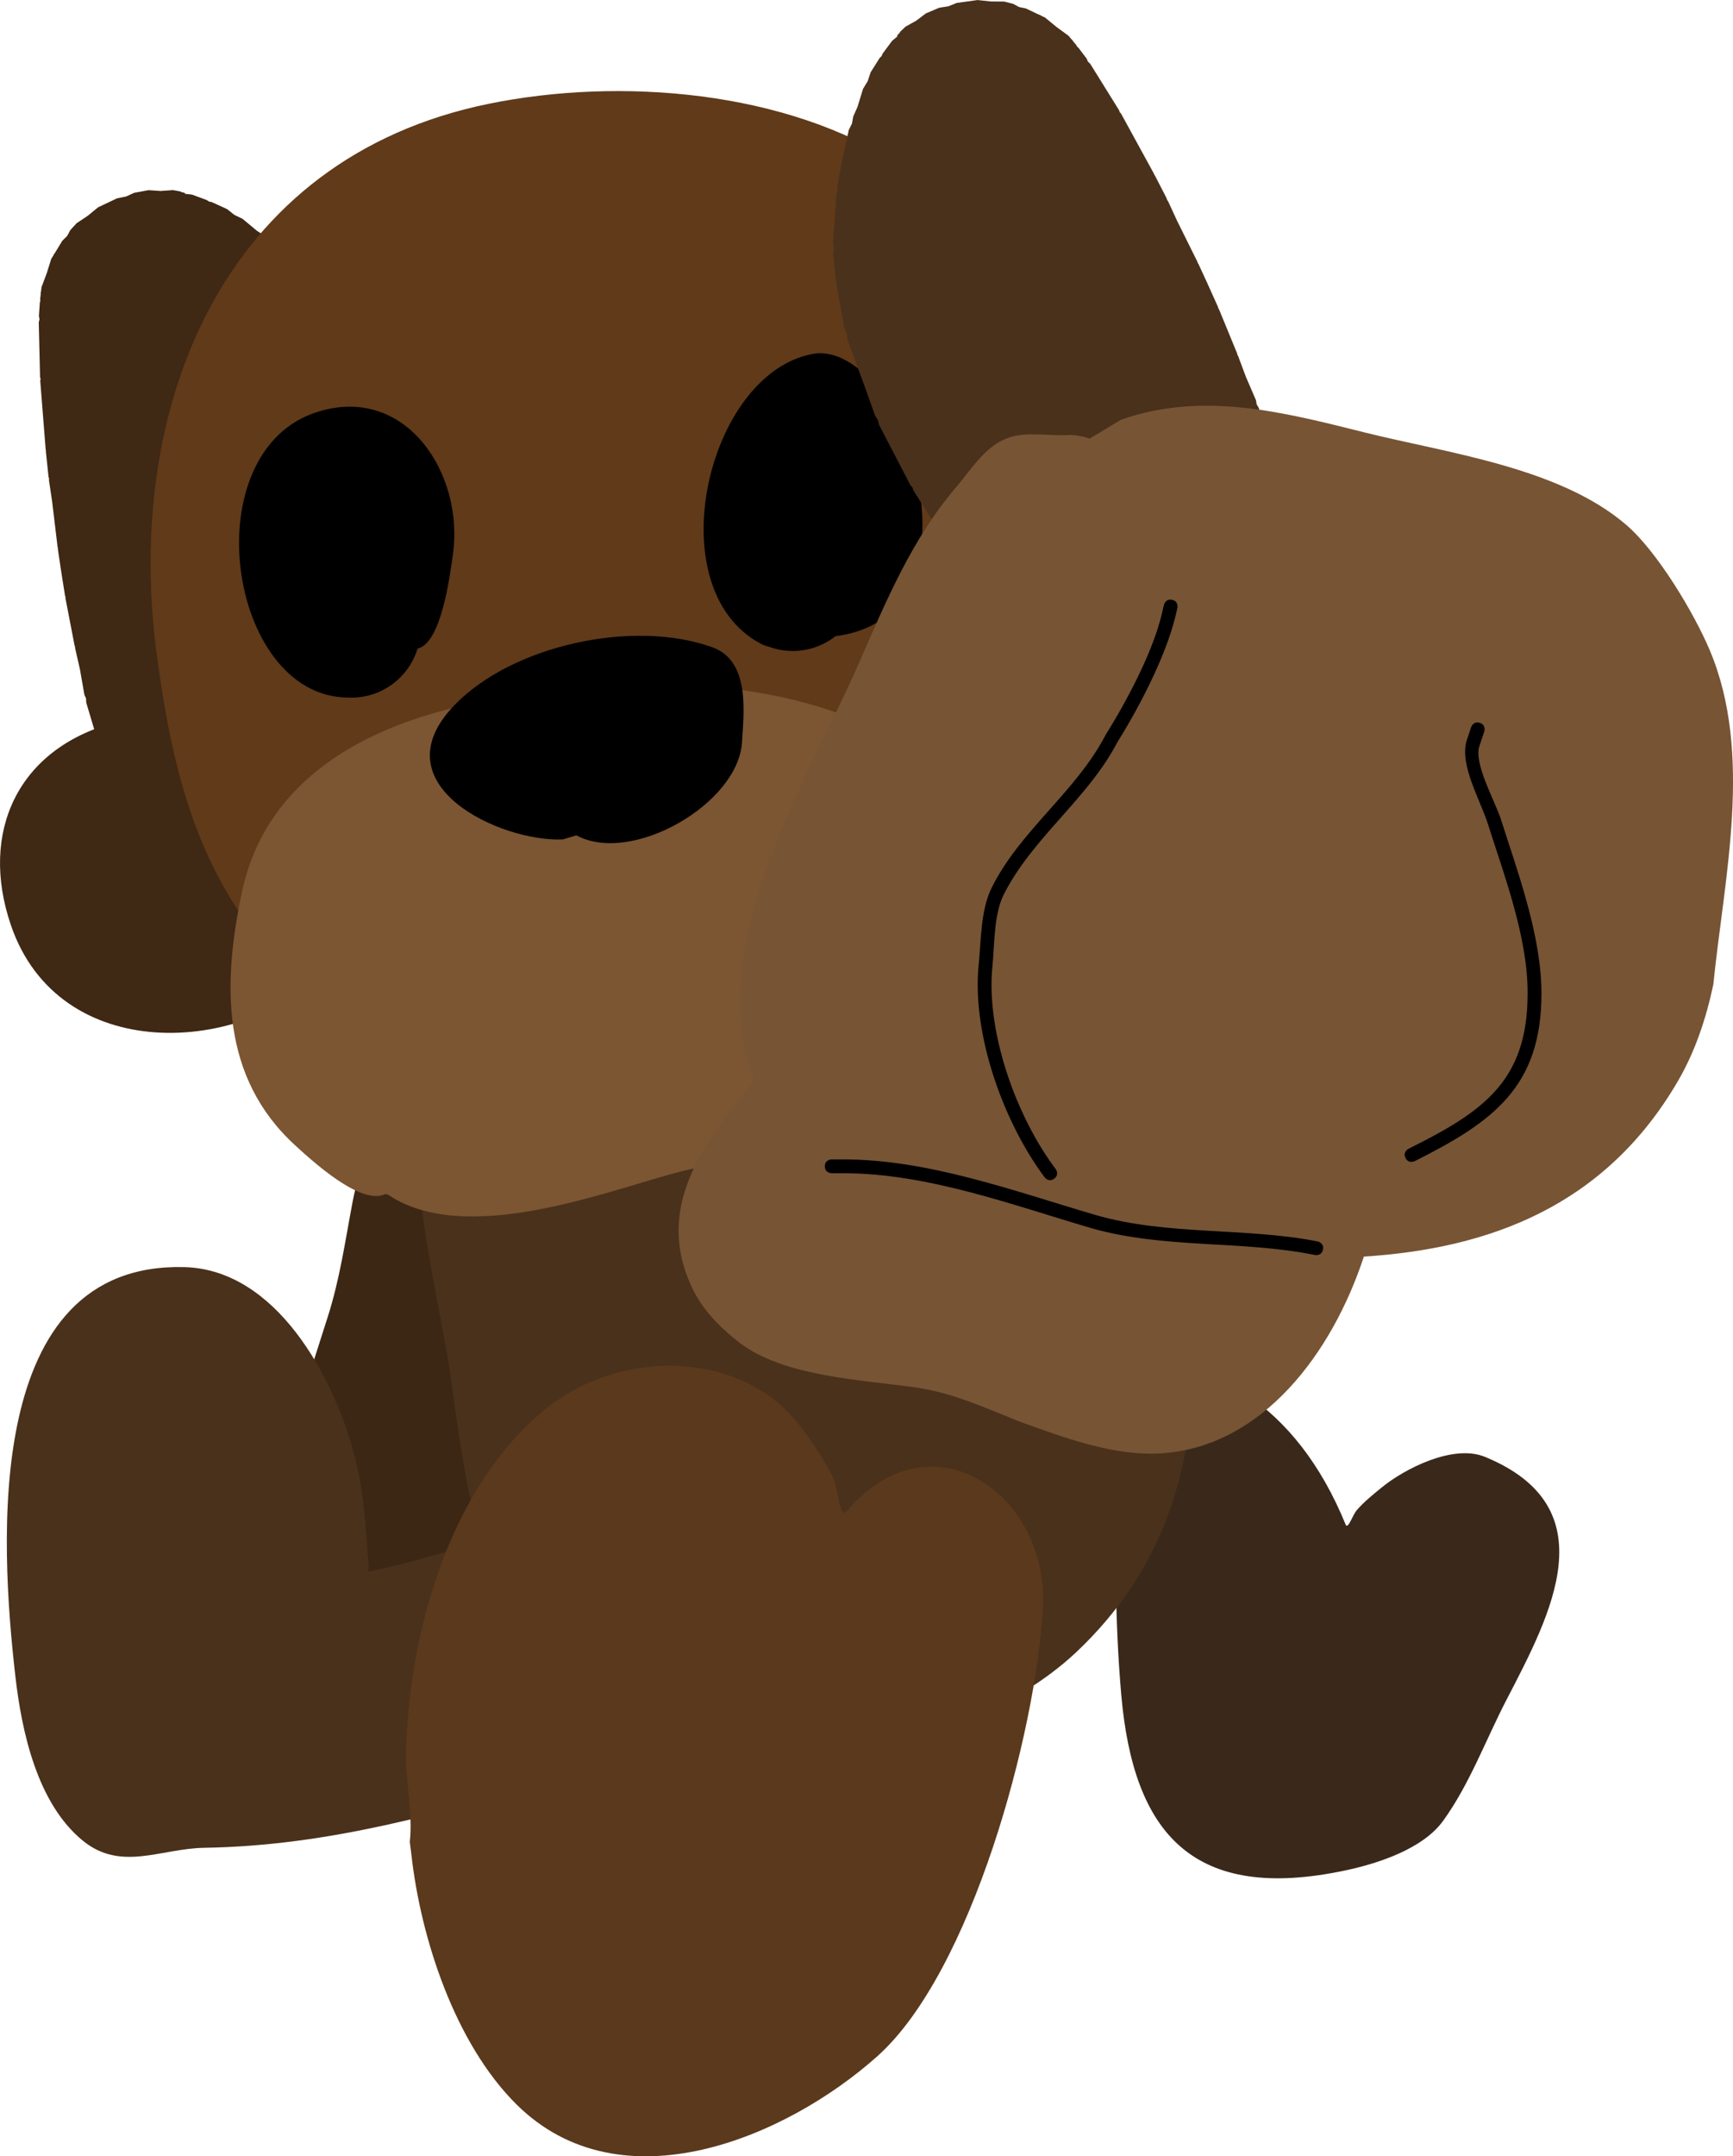 <svg version="1.1" xmlns="http://www.w3.org/2000/svg" xmlns:xlink="http://www.w3.org/1999/xlink" width="125.36" height="155.918" viewBox="0,0,125.36,155.918"><g transform="translate(-264.159,-100.179)"><g stroke="none" stroke-width="0.5" stroke-miterlimit="10"><path d="M285.642,230.363c-0.954,0.225 -2.238,0.522 -2.963,0.576c-5.154,0.388 -13.36,-1.358 -12.671,-9.163c0.481,-5.445 5.477,-10.042 9.656,-10.873c0.275,-0.055 2.277,-0.476 3.495,-0.315c0.275,-1.17 0.863,-2.418 1.183,-3.589c1.056,-3.859 2.281,-7.724 3.513,-11.562c0.892,-2.777 1.269,-5.511 1.796,-8.28c0.967,-5.085 3.831,-11.84 7.269,-15.9c0.705,-0.832 3.304,-3.425 3.967,-3.692c1.247,-0.503 2.45,-0.27 3.675,-0.404c0.694,0.93 1.566,1.682 2.082,2.791c0.129,0.277 0.358,3.216 0.422,3.855c0.139,1.375 0.462,2.671 0.47,4.099c0.022,3.695 -1.108,7.649 -1.812,11.436c-1.897,10.212 -3.812,20.291 -7.783,30.416c-1.002,3.069 -1.753,7.872 -4.183,10.273c-3.159,3.121 -5.767,1.681 -8.116,0.334z" fill="#3c2715"/><path d="M324.895,207.928c11.243,-11.243 29.4,-15.128 36.603,2.489c0.163,0.4 0.513,-0.696 0.793,-1.024c0.523,-0.612 1.176,-1.132 1.792,-1.638c1.657,-1.362 5.188,-3.18 7.495,-2.232c8.901,3.661 4.778,11.362 1.56,17.561c-1.503,2.895 -2.666,6.097 -4.585,8.754c-1.474,2.04 -4.729,3.086 -7.015,3.576c-11.102,2.38 -15.383,-2.672 -16.267,-12.646c-0.245,-2.76 -0.362,-5.641 -0.397,-8.42c-0.003,-0.239 0.099,-0.619 -0.123,-0.706c-2.206,-0.868 -10.117,4.487 -11.928,5.412c-5.818,2.971 -9.887,-5.811 -8.622,-9.969z" fill="#3a291a"/><path d="M304.688,175.183c1.63,-1.388 3.372,-2.072 5.594,-2.072c1.427,-0 2.514,1.779 3.659,2.136c1.143,0.356 1.966,-1.517 3.142,-1.738c0.849,-0.16 1.703,-0.297 2.56,-0.411c0.644,-0.086 1.598,0.986 1.906,0.413c0.816,-1.52 1.389,-3.301 2.909,-4.349c0.335,-0.231 0.837,0.079 1.22,-0.06c1.107,-0.402 2.364,-0.557 3.519,-0.326c0.152,0.03 0.38,0.331 0.429,0.184c0.806,-2.445 -0.498,-17.128 8.591,-11.675c5.602,3.361 6.597,12.37 8.09,17.988c3.923,14.764 8.597,32.266 -4.33,44.405c-8.513,7.995 -28.186,11.533 -37.354,2.531c-5.489,-5.389 -6.818,-14.734 -7.784,-21.948c-0.726,-5.419 -3.284,-14.789 -2.27,-20.484c0.221,-1.243 0.826,-5.068 2.659,-5.17c0.783,-0.508 1.716,-0.803 2.719,-0.803c1.63,0 3.078,0.78 3.991,1.988c0.309,0.09 0.505,-0.4 0.75,-0.609z" fill="#4a311b"/><path d="M320.583,223.796c-3.925,3.155 -10.997,3.677 -15.629,4.967c-8.978,2.502 -16.845,4.875 -26.042,5.029c-3.113,0.052 -5.996,1.732 -8.751,-0.507c-3.312,-2.691 -4.432,-7.891 -4.891,-11.902c-1.111,-9.711 -2.371,-29.957 12.22,-29.581c6.637,0.171 10.762,7.893 12.251,13.404c0.345,1.278 0.593,2.614 0.729,3.93c0.183,1.771 0.239,2.876 0.365,4.351c0.009,0.11 -0.121,0.353 -0.012,0.331c6.331,-1.246 12.22,-4.043 18.829,-4.129c6.356,-0.083 11.756,-0.838 11.336,6.722c0.872,0.9 1.409,2.127 1.409,3.479c0,1.325 -0.516,2.53 -1.357,3.425c-0.131,0.177 -0.282,0.338 -0.458,0.48z" fill="#4a311b"/><path d="M293.801,233.356c0.238,-1.96 -0.313,-4.412 -0.27,-6.4c0.187,-8.675 3.137,-19.215 10.057,-24.864c4.614,-3.767 11.786,-4.346 16.512,-0.751c1.756,1.336 3.22,3.626 4.27,5.551c0.439,0.805 0.468,3.237 1.062,2.538c6.032,-7.107 14.613,-1.283 14.166,7.007c-0.486,9.009 -5.153,26.341 -11.984,32.435c-6.591,5.879 -18.527,10.959 -26.079,3.49c-4.454,-4.405 -6.941,-11.987 -7.622,-18.115z" fill="#5b391c"/><g><g fill="#3f2814"><path d="M286.805,165.418l-0.792,0.694l-0.283,-0.025l-0.182,0.219l-2.57,0.184l-0.306,-0.054l-0.031,0.015l-0.1,-0.038l-0.326,-0.057l-0.981,-0.436l-0.139,-0.053l-0.426,-0.002l-0.03,0.015l-0.044,-0.015l-0.206,-0.001l-0.653,-0.167l-0.737,-0.398l-0.789,-0.28l-0.752,-0.499l-0.089,-0.097l-0.121,-0.05l-0.465,-0.344l-0.419,-0.509l-0.523,-0.402l-0.774,-0.975l-0.107,-0.237l-0.189,-0.179l-0.453,-0.709l-0.084,-0.25l-0.172,-0.2l-0.869,-1.733l-0.526,-0.991l-0.074,-0.298l-0.176,-0.251l-0.541,-1.407l-0.024,-0.195l-0.1,-0.169l-1.355,-4.542l-0.013,-0.297l-0.121,-0.272l-0.319,-1.825l-0.357,-1.571l0.002,-0.085l-0.036,-0.077l-0.659,-3.422l0.005,-0.084l-0.033,-0.078l-0.274,-1.728l0.002,-0.024l-0.009,-0.022l-0.241,-1.617l0.007,-0.074l-0.026,-0.069l-0.396,-3.306l-0.231,-1.546l0.011,-0.111l-0.038,-0.105l-0.197,-1.871l0.009,-0.065l-0.021,-0.063l-0.261,-3.3l0,-0l-0,-0l-0.13,-1.65l0.023,-0.139l-0.037,-0.136l-0.031,-1.318v-0v0l-0.063,-2.635l0.052,-0.23l-0.041,-0.232l0.068,-0.985l0.036,-0.112l-0.015,-0.117l0.048,-0.416l-0.017,-0.031l0.032,-0.103l0.037,-0.324l0.378,-1.006l0.321,-1.026l0.17,-0.279l0.038,-0.101l0.032,-0.014l0.57,-0.934l0.346,-0.341l0.231,-0.427l0.455,-0.498l0.775,-0.514l0.029,-0.029l0.011,0l0.734,-0.603l1.374,-0.651l0.648,-0.13l0.602,-0.272l1.03,-0.187l0.878,0.058l0.878,-0.063l0.509,0.089l0.17,0.076l0.136,0.009l0.069,0.082l0.04,0.018l0.452,0.049l1.085,0.4l0.159,0.108l0.189,0.035l1.118,0.511l0.517,0.413l0.597,0.287l1.05,0.872l0.642,0.414l0.348,0.371l0.439,0.256l0.851,0.832l0.851,0.832l0.058,0.095l0.094,0.06l1.061,1.131l0.125,0.225l0.201,0.161l2.177,2.849l0.178,0.411l0.295,0.337l0.861,1.673l0.044,0.186l0.115,0.152l1.225,2.892l0.068,0.432l0.199,0.39l0.831,3.587l0.512,2.114l-0.003,0.344l0.117,0.324l0.502,4.917l-0.033,0.227l0.058,0.222l0.03,2.525l-0.009,0.038l0.009,0.038l-0.019,5.193l-0.058,0.228l0.035,0.233l-0.379,3.946l-0.29,3.436l-0.052,0.151l0.016,0.159l-0.28,1.893l-0.224,0.542l0.003,0.008l-0.011,0.028l-0.08,0.569l-0.278,0.686l-0.35,0.481c-0.041,0.1 -0.085,0.198 -0.132,0.294l-0.134,0.323l-0.314,0.424c-0.482,0.665 -1.129,1.217 -1.905,1.583l-0.115,0.094l-0.076,-0.009c-0.169,0.071 -0.343,0.134 -0.523,0.188c-0.888,0.265 -1.792,0.272 -2.631,0.063zM277.006,125.216l0.138,0.024l0,0h0l0.111,0.019l0.03,-0.014l-0.199,-0.128l-0.084,-0.089z"/><path d="M281.413,156.496c0.185,0.255 0.368,0.518 0.561,0.797c0.24,0.347 0.421,1.313 0.734,1.03c0.582,-1.252 1.677,-2.258 3.105,-2.684c0.687,-0.205 1.384,-0.255 2.052,-0.171c1.433,-0.25 2.743,0.169 3.397,1.987c0.317,0.428 0.57,0.913 0.741,1.447c2.161,2.744 -1.818,9.031 -3.902,11.175c-6.393,6.577 -19.698,7.098 -23.151,-2.994c-2.307,-6.741 0.508,-12.79 7.522,-14.66c0.535,-0.143 1.083,-0.209 1.633,-0.209c-0.036,-0.314 -0.042,-0.627 -0.019,-0.934c-0.217,-0.454 0.023,-0.952 0.335,-1.463c0.172,-0.436 0.405,-0.847 0.692,-1.22c0.053,-0.144 0.088,-0.286 0.096,-0.427c0.231,-3.981 0.56,-7.782 0.252,-11.736c-0.204,-2.614 -0.871,-4.857 -1.714,-7.382c-0.532,-1.594 -2.672,-2.426 -1.996,-4.627c2.313,-7.532 8.078,-4.549 10.82,-0.132c4.197,6.762 3.058,17.305 2.605,24.698c-0.085,1.387 -1.727,6.864 -3.762,7.505z"/></g><g><path d="M321.539,176.997c-12.521,1.533 -29.129,2.505 -38.297,-8.483c-5.078,-6.086 -6.705,-13.272 -7.737,-20.944c-2.408,-17.885 4.672,-35.947 24.027,-39.89c9.455,-1.926 21.55,-0.987 29.836,4.483c3.448,2.276 6.271,5.627 9.473,8.255c8.909,7.311 16.068,18.041 13.952,29.995c-0.81,4.574 -3.683,7.999 -6.302,11.683c-2.055,2.892 -5.772,7.015 -9.073,8.946c-4.89,2.86 -10.117,4.687 -15.751,5.907z" fill="#603a19"/><path d="M292.005,186.528c-1.748,0.835 -5.294,-2.432 -6.498,-3.534c-5.4,-4.94 -5.249,-11.757 -3.836,-18.356c1.639,-7.656 8.117,-11.471 15.045,-13.212c12.09,-3.038 31.86,-3.475 39.227,9.077c3.379,5.758 2.835,15.533 -3.097,19.548c-5.919,4.006 -13.432,3.177 -19.994,4.982c-5.265,1.448 -15.178,5.243 -20.639,1.519z" fill="#7c5532"/><path d="M304.868,160.877c-4.483,0.202 -13.413,-3.933 -7.837,-9.707c4.223,-4.373 12.999,-6.237 18.667,-4.184c2.776,1.006 2.246,4.843 2.137,6.835c-0.243,4.463 -7.971,8.928 -11.98,6.762z" fill="#000000"/><path d="M287.151,129.953c6.414,-1.991 10.611,4.532 9.765,10.355c-0.212,1.462 -0.819,6.381 -2.552,6.771c-0.472,1.549 -1.687,2.839 -3.355,3.337c-0.576,0.172 -1.159,0.235 -1.726,0.201c-8.687,-0.104 -11.184,-17.855 -2.133,-20.664z" fill="#000000"/><path d="M319.164,146.711c-7.457,-3.99 -3.892,-19.488 3.755,-20.935c2.844,-0.538 5.606,3.123 6.492,5.286c2.206,5.387 2.878,14.111 -4.813,15.118c-0.481,0.379 -1.04,0.675 -1.663,0.861c-1.073,0.32 -2.168,0.263 -3.144,-0.094c-0.217,-0.053 -0.427,-0.128 -0.627,-0.236z" fill="#000000"/></g><g><path d="M347.169,152.123c-0.18,0.054 -0.36,0.097 -0.54,0.129l-0.059,0.049l-0.148,-0.016c-0.85,0.118 -1.694,0.012 -2.461,-0.28l-0.495,-0.183l-0.289,-0.197c-0.092,-0.055 -0.183,-0.113 -0.272,-0.174l-0.557,-0.21l-0.608,-0.422l-0.379,-0.432l-0.025,-0.017l-0.001,-0.008l-0.484,-0.331l-1.271,-1.43l-0.074,-0.141l-0.126,-0.098l-2.126,-2.715l-2.48,-3.092l-0.098,-0.214l-0.173,-0.159l-2.861,-4.333l-0.013,-0.037l-0.029,-0.027l-1.359,-2.128l-0.073,-0.218l-0.152,-0.172l-2.275,-4.388l-0.08,-0.335l-0.191,-0.286l-0.731,-2.048l-1.271,-3.455l-0.047,-0.435l-0.18,-0.399l-0.56,-3.09l0.013,-0.19l-0.065,-0.179l-0.197,-1.871l0.063,-0.443l-0.077,-0.441l0.26,-3.576l0.08,-0.245l-0.018,-0.257l0.268,-1.528l0.045,-0.102l-0.003,-0.111l0.256,-1.162l0.256,-1.162l0.227,-0.455l0.088,-0.501l0.31,-0.698l0.401,-1.305l0.342,-0.567l0.206,-0.629l0.655,-1.04l0.139,-0.133l0.074,-0.178l0.688,-0.929l0.351,-0.289l0.023,-0.036l0.013,-0.107l0.109,-0.082l0.101,-0.157l0.377,-0.354l0.769,-0.429l0.703,-0.529l0.964,-0.408l0.653,-0.102l0.613,-0.246l1.506,-0.208l0.944,0.102l0.009,-0.006l0.04,0.008l0.93,0.005l0.653,0.167l0.427,0.231l0.476,0.095l0.988,0.469l0.034,-0.006l0.088,0.064l0.295,0.14l0.83,0.682l0.868,0.634l0.209,0.251l0.084,0.069l0.003,0.035l0.268,0.322l0.051,0.106l0.092,0.074l0.597,0.787l0.093,0.217l0.169,0.164l1.392,2.239v0l0,0l0.696,1.119l0.043,0.134l0.096,0.104l0.795,1.452l0,0l0,0l1.59,2.903l0.017,0.064l0.044,0.05l0.861,1.673l0.025,0.108l0.07,0.087l0.654,1.419l1.48,2.982l0.016,0.072l0.046,0.058l0.684,1.485l0.004,0.024l0.015,0.019l0.717,1.595l0.015,0.083l0.05,0.068l1.324,3.224l0.012,0.084l0.048,0.07l0.563,1.51l0.733,1.701l0.048,0.294l0.152,0.256l1.355,4.542l0.009,0.196l0.087,0.176l0.319,1.473l-0.01,0.306l0.102,0.289l0.104,1.117l0.223,1.926l-0.034,0.262l0.067,0.255l0.01,0.842l-0.06,0.253l0.04,0.257l-0.113,1.24l-0.217,0.623l-0.071,0.656l-0.2,0.542l-0.074,0.109l-0.021,0.13l-0.356,0.83l-0.507,0.667l-0.398,0.737l-0.455,0.498l-0.172,0.114l-0.028,0.037l-0.033,0.004l-0.355,0.236l-0.088,0.12l-0.581,0.902l-0.241,0.226l-0.063,0.087l-0.034,0.005l-0.227,0.213l-2.251,1.255l-0.272,-0.084l-0.224,0.176l-1.043,-0.147c-0.587,0.634 -1.347,1.124 -2.235,1.389zM335.469,111.577l-0.021,0.12l-0.096,0.217l0.033,-0.005l0.082,-0.077l0,-0l0,-0l0.102,-0.096z" fill="#4a311b"/><path d="M341.765,136.1c-4.431,-5.935 -11.162,-14.13 -11.357,-22.086c-0.128,-5.197 3.059,-10.852 9.123,-5.82c1.772,1.471 0.438,3.339 0.866,4.964c0.678,2.574 1.35,4.815 2.612,7.114c1.909,3.477 4.267,6.475 6.643,9.678c0.084,0.113 0.191,0.213 0.315,0.304c0.444,0.154 0.864,0.371 1.247,0.641c0.541,0.255 1.015,0.541 1.082,1.04c0.188,0.245 0.354,0.51 0.496,0.792c0.46,-0.301 0.955,-0.546 1.48,-0.72c6.892,-2.28 12.561,1.238 14.326,8.14c2.642,10.334 -8.772,17.189 -17.724,15.192c-2.918,-0.651 -9.692,-3.729 -9.388,-7.209c-0.149,-0.54 -0.204,-1.085 -0.173,-1.617c-0.449,-1.879 0.418,-2.947 1.753,-3.524c0.513,-0.437 1.123,-0.776 1.81,-0.982c1.427,-0.426 2.895,-0.184 4.068,0.544c0.416,0.065 0.039,-0.842 0.049,-1.264c0.008,-0.338 0.017,-0.659 0.032,-0.974c-2.053,0.579 -6.428,-3.103 -7.259,-4.216z" fill="#4a311b"/><path d="M351.783,135.034c2.893,-0.454 8.043,-2.799 10.356,0.09c4.728,5.904 -4.547,15.289 -10.781,15.195c-6.238,-0.094 -9.822,-5.313 -7.559,-11.096c0.463,-1.184 1.236,-3.371 2.59,-3.793c1.504,-0.469 3.15,-0.075 4.725,-0.112z" fill="#79512e"/></g></g><path d="M348.27,205.264c-3.501,0.254 -7.195,-1.153 -10.398,-2.308c-2.504,-1.001 -4.8,-2.065 -7.485,-2.452c-3.875,-0.559 -9.574,-0.768 -12.799,-3.283c-1.328,-1.036 -2.573,-2.303 -3.311,-3.817c-2.895,-5.939 0.856,-10.685 4.469,-15.06c-3.785,-9.725 3.873,-21.823 7.578,-30.292c1.921,-4.392 3.815,-8.924 6.982,-12.625c1.062,-1.242 1.984,-2.781 3.469,-3.464c1.457,-0.669 3.198,-0.223 4.798,-0.335c0,0 0.646,0 1.402,0.268c0.756,-0.449 1.51,-0.902 2.264,-1.363c5.891,-2.071 11.666,-0.577 17.608,0.909c6.016,1.504 14.118,2.524 18.966,6.703c2.241,1.932 4.895,6.375 6.02,9.039c3.174,7.518 1.039,16.462 0.263,24.181c-0.51,2.417 -1.304,4.824 -2.546,6.96c-5.263,9.058 -13.641,12.139 -22.733,12.717c-2.294,6.973 -7.306,13.695 -14.547,14.22z" fill="#775434"/><path d="M323.825,184.512c0,-0.5 0.5,-0.5 0.5,-0.5h0.797c6.206,0 12.364,2.283 18.288,4.023c5.23,1.506 10.819,0.877 16.057,1.91c0,0 0.49,0.098 0.392,0.588c-0.098,0.49 -0.588,0.392 -0.588,0.392c-5.256,-1.068 -10.876,-0.437 -16.139,-1.93c-5.83,-1.712 -11.903,-3.983 -18.01,-3.983h-0.797c0,0 -0.5,0 -0.5,-0.5z" fill="#000000"/><path d="M348.954,143.552c0.487,0.114 0.372,0.601 0.372,0.601l-0.132,0.561c-0.698,2.9 -2.606,6.57 -4.198,9.115c-2.135,4.107 -6.119,6.886 -8.212,10.997c-0.745,1.463 -0.676,3.63 -0.838,5.249c-0.469,4.685 1.705,10.825 4.574,14.63c0,0 0.3,0.4 -0.1,0.7c-0.4,0.3 -0.7,-0.1 -0.7,-0.1c-3.004,-4.025 -5.263,-10.391 -4.769,-15.329c0.177,-1.765 0.142,-3.99 0.937,-5.594c2.059,-4.152 6.095,-6.934 8.24,-11.049c1.533,-2.455 3.453,-6.049 4.093,-8.847l0.132,-0.561c0,0 0.114,-0.487 0.601,-0.372z" fill="#000000"/><path d="M371.208,152.449c0.474,0.158 0.316,0.632 0.316,0.632c-0.105,0.316 -0.224,0.671 -0.329,0.987c-0.499,1.23 1.127,4.071 1.535,5.353c1.251,3.932 2.925,8.423 2.933,12.587c-0,6.746 -3.46,9.267 -9.161,12.129c0,0 -0.447,0.224 -0.671,-0.224c-0.224,-0.447 0.224,-0.671 0.224,-0.671c5.393,-2.685 8.608,-4.878 8.608,-11.234c0.009,-4.046 -1.671,-8.465 -2.886,-12.284c-0.542,-1.704 -2.045,-4.229 -1.53,-5.972c0.105,-0.316 0.211,-0.632 0.316,-0.949l0.013,-0.038c0,0 0.158,-0.474 0.632,-0.316z" fill="#000000"/></g></g></svg><!--rotationCenter:55.84104124007871:79.82095-->